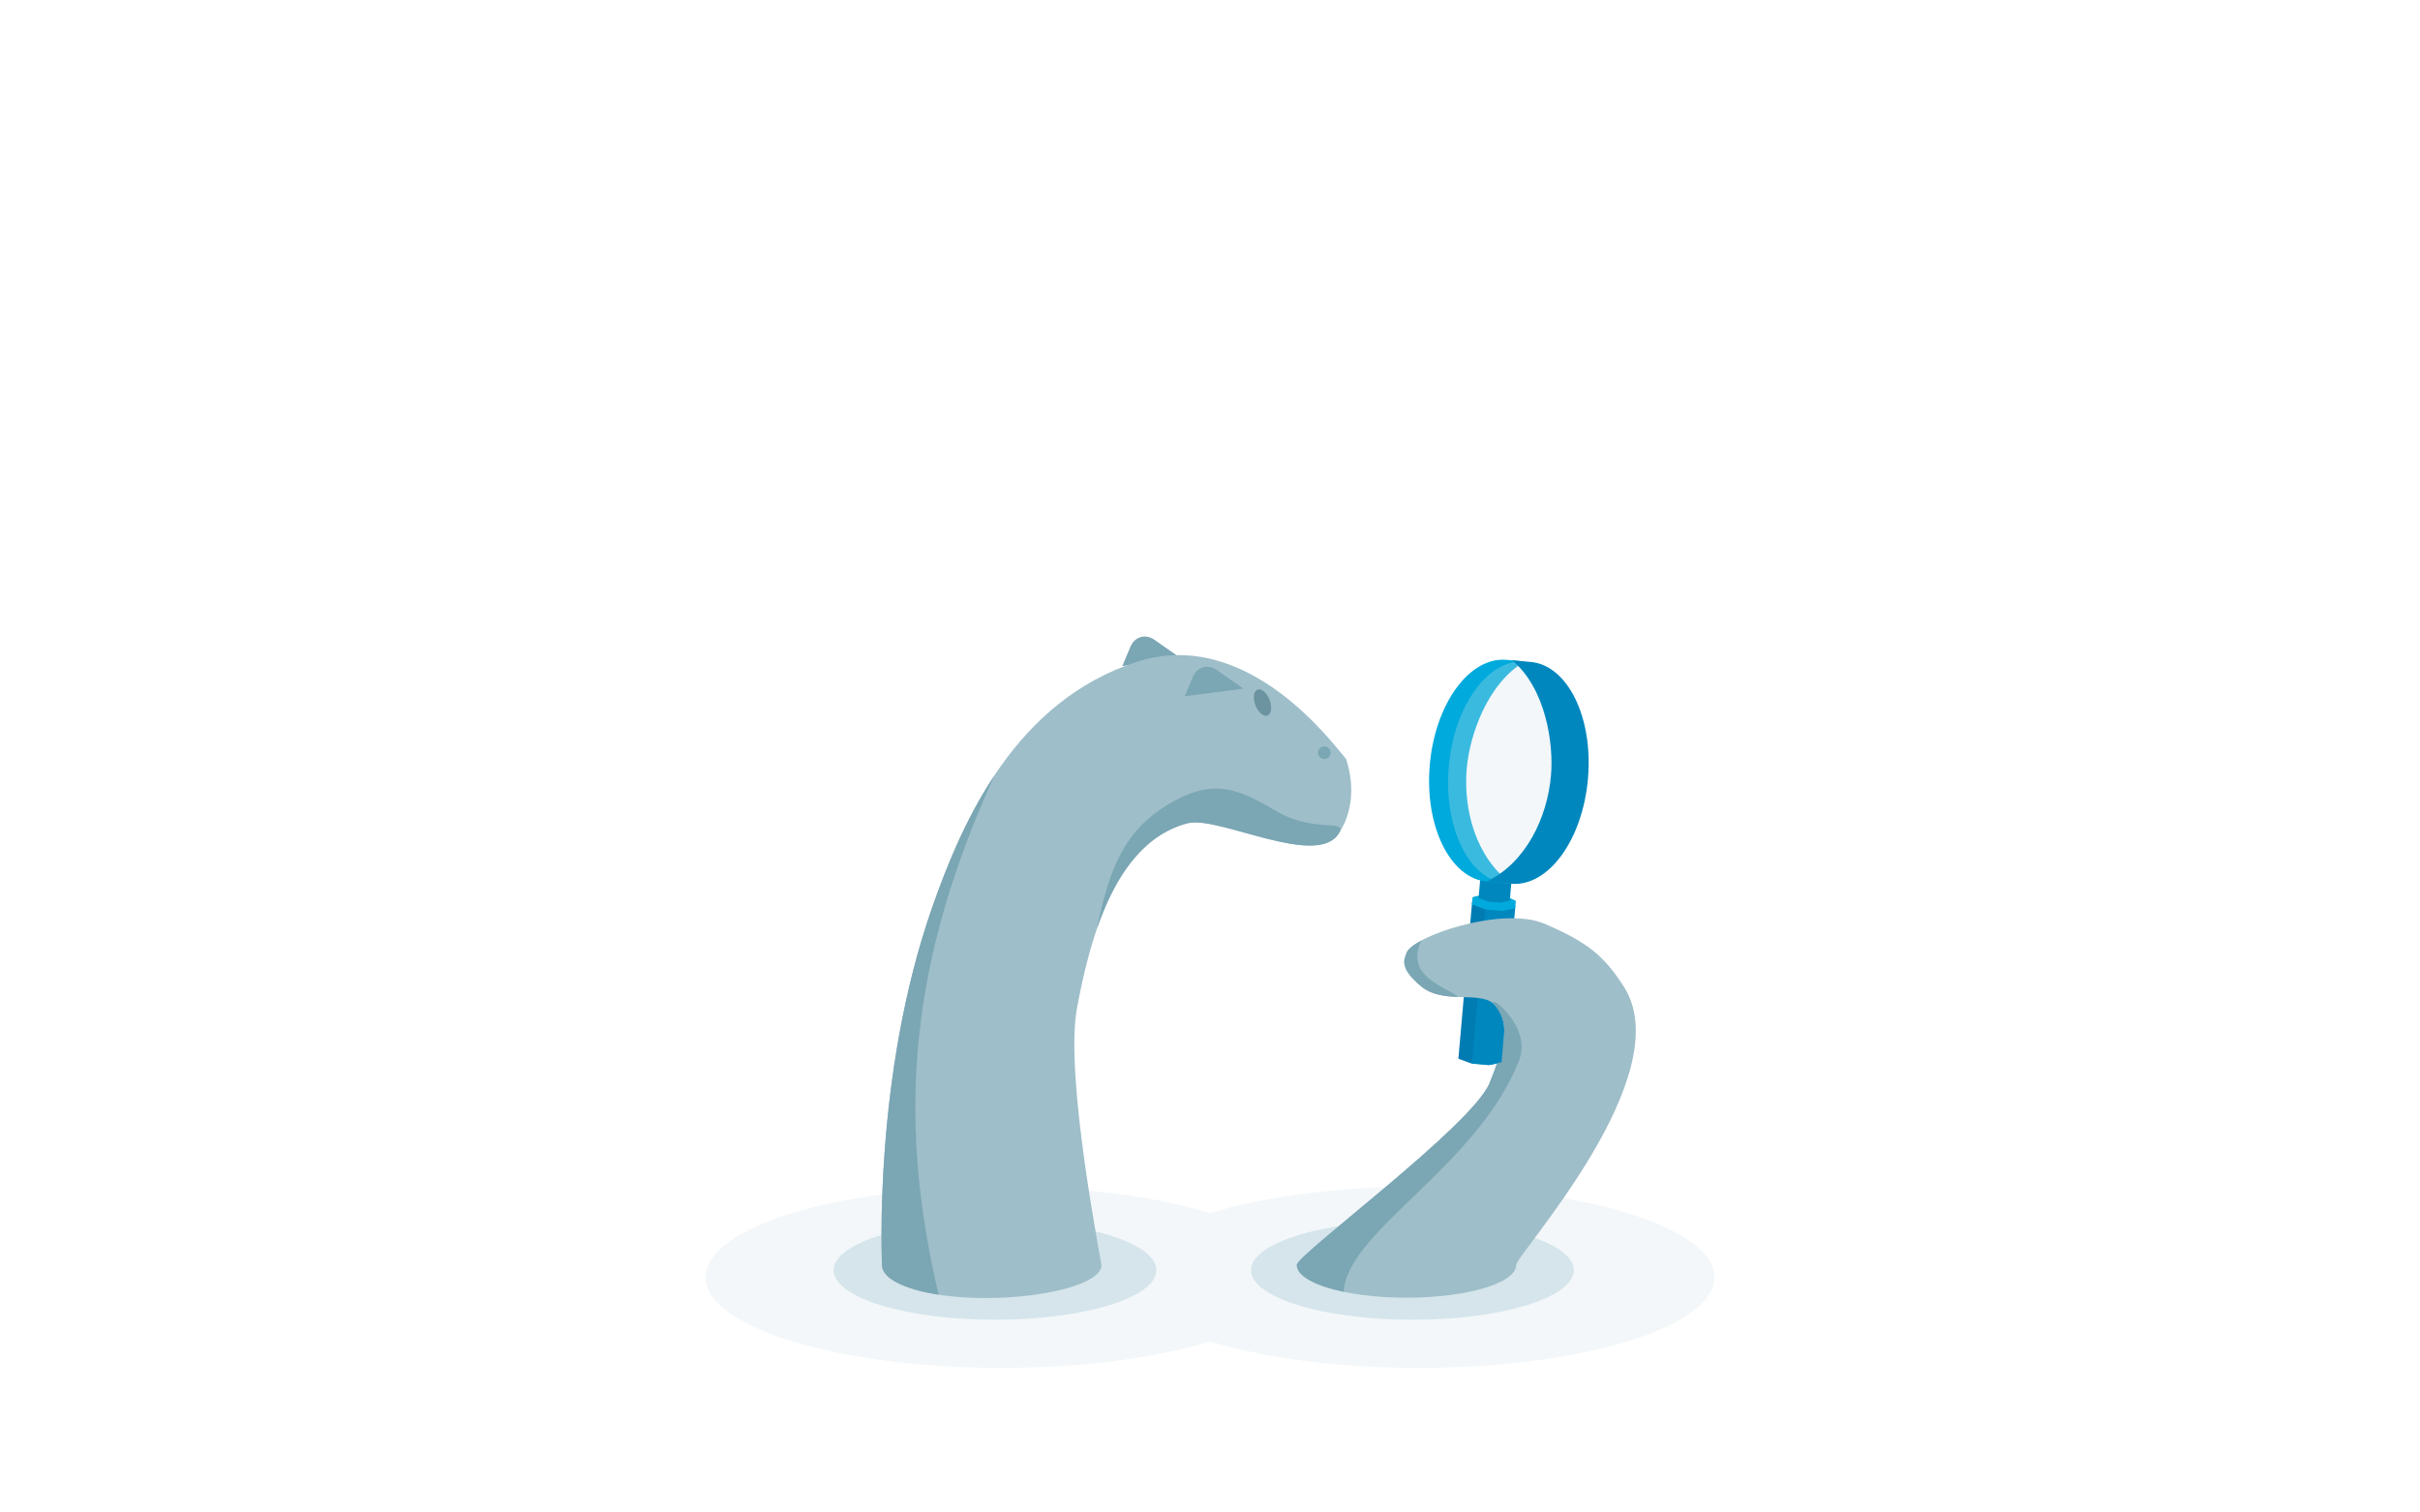 <?xml version="1.0" encoding="UTF-8" standalone="no"?>
<svg width="400px" height="250px" viewBox="0 0 400 250" version="1.1" xmlns="http://www.w3.org/2000/svg" xmlns:xlink="http://www.w3.org/1999/xlink" xmlns:sketch="http://www.bohemiancoding.com/sketch/ns">
    <!-- Generator: Sketch 3.2.2 (9983) - http://www.bohemiancoding.com/sketch -->
    <title>drake-404</title>
    <desc>Created with Sketch.</desc>
    <defs></defs>
    <g id="Page-1" stroke="none" stroke-width="1" fill="none" fill-rule="evenodd" sketch:type="MSPage">
        <g id="drake-404" sketch:type="MSArtboardGroup">
            <g id="Group" sketch:type="MSLayerGroup" transform="translate(116, 104)">
                <path d="M84,117.732 C75.161,120.432 62.966,122.101 49.5,122.101 C22.509,122.101 0.628,115.395 0.628,107.123 C0.628,98.85 22.509,92.144 49.5,92.144 C62.966,92.144 75.161,93.813 84,96.514 C92.839,93.813 105.034,92.144 118.5,92.144 C145.491,92.144 167.372,98.85 167.372,107.123 C167.372,115.395 145.491,122.101 118.5,122.101 C105.034,122.101 92.839,120.432 84,117.732 Z" id="Oval-32" fill-opacity="0.278" fill="#D5E5EB" sketch:type="MSShapeGroup"></path>
                <path d="M78.006,1.821 L72.652,1.821 C70.833,1.821 69.67,3.269 70.053,5.043 L70.782,8.419 L78.006,1.821 Z" id="Path-6" fill="#7BA6B4" sketch:type="MSShapeGroup" transform="translate(73.844, 5.231) rotate(35) translate(-73.844, -5.231) "></path>
                <ellipse id="Oval-16" fill="#D5E5EB" sketch:type="MSShapeGroup" cx="48.463" cy="105.953" rx="26.676" ry="8.191"></ellipse>
                <ellipse id="Oval-17" fill="#D5E5EB" sketch:type="MSShapeGroup" cx="117.463" cy="105.953" rx="26.676" ry="8.191"></ellipse>
                <g transform="translate(132.287, 38.731) rotate(5) translate(-132.287, -38.731) translate(118.787, 4.731)" sketch:type="MSShapeGroup">
                    <path d="M14.239,41.56 L11.427,41.56 L9.118,40.756 L9.118,66.782 L11.427,67.394 L14.239,67.394 L16.294,66.782 L16.294,40.756 L14.239,41.56 Z" id="Rectangle-313" fill="#0087BE"></path>
                    <path d="M11.4,41.526 L9.091,40.722 L9.091,66.748 L11.4,67.36 L11.4,41.526 Z" id="Rectangle-314" fill-opacity="0.2" fill="#005082"></path>
                    <path d="M14.239,39.165 L11.427,39.165 L9.118,39.961 L9.118,41.187 L11.427,41.799 L14.239,41.799 L16.294,41.187 L16.294,39.961 L14.239,39.165 Z" id="Rectangle-318" fill="#00AADC"></path>
                    <path d="M13.763,37.045 L11.895,37.045 L10.118,36.468 L10.118,40.041 L11.784,40.482 L13.813,40.443 L15.294,40.041 L15.294,36.468 L13.763,37.045 Z" id="Rectangle-315" fill="#0087BE"></path>
                    <path d="M11.282,37.2 C13.241,37.2 13.478,37.154 15.294,37.148 C9.108,33.436 6.301,25.721 6.301,18.8 C6.301,13.487 8.417,4.578 14.337,0.399 C12.458,0.394 14.213,0.399 11.282,0.399 C5.142,0.399 0.165,8.637 0.165,18.8 C0.165,28.962 5.142,37.2 11.282,37.2 Z" id="Oval-102" fill="#00AADC"></path>
                    <path d="M14.437,37.2 C20.577,37.2 25.554,28.962 25.554,18.8 C25.554,8.637 20.577,0.399 14.437,0.399 C8.296,0.399 3.319,8.637 3.319,18.8 C3.319,28.962 8.296,37.2 14.437,37.2 Z" id="Oval-102" fill-opacity="0.278" fill="#D5E5EB"></path>
                    <path d="M22.4,37.2 C24.358,37.2 24.595,37.154 26.412,37.148 C20.226,33.436 17.419,25.721 17.419,18.8 C17.419,13.487 19.535,4.578 25.455,0.399 C23.576,0.394 25.33,0.399 22.4,0.399 C16.26,0.399 11.282,8.637 11.282,18.8 C11.282,28.962 16.26,37.2 22.4,37.2 Z" id="Oval-103" fill="#0087BE" transform="translate(18.847, 18.798) scale(-1, 1) translate(-18.847, -18.798) "></path>
                </g>
                <path d="M116.479,110.499 C126.494,110.499 134.614,108.075 134.614,105.083 C134.614,103.34 161.838,73.724 152.385,59.05 C149.12,53.982 146.42,51.748 139.34,48.706 C132.26,45.664 117.331,50.844 116.479,53.523 C116.163,54.517 115.126,55.914 118.917,59.05 C122.709,62.186 128.992,59.544 131.166,62.223 C133.879,65.565 132.43,69.399 130.223,74.976 C127.449,81.988 98.344,103.38 98.344,105.083 C98.344,108.075 106.463,110.499 116.479,110.499 Z" id="Oval-23" fill="#9EBEC9" sketch:type="MSShapeGroup"></path>
                <path d="M118.921,51.468 C117.565,52.198 116.669,52.923 116.479,53.523 C116.163,54.517 115.126,55.914 118.917,59.05 C120.655,60.487 122.915,60.711 125.064,60.789 C122.31,58.801 116.276,57.282 118.921,51.468 Z" id="Oval-29" fill="#7BA6B4" sketch:type="MSShapeGroup"></path>
                <path d="M106.101,109.525 C106.606,99.5 128.213,88.844 135.082,71.291 C137.435,65.279 128.992,59.544 131.166,62.223 C133.879,65.565 132.43,69.399 130.223,74.976 C127.449,81.988 98.344,103.38 98.344,105.083 C98.344,106.922 101.411,108.546 106.101,109.525 Z" id="Oval-28" fill="#7BA6B4" sketch:type="MSShapeGroup"></path>
                <path d="M46.922,110.552 C56.938,110.552 66.057,108.127 66.057,105.136 C66.057,104.573 59.922,73.869 62.014,62.644 C64.107,51.419 68.226,35.223 80.287,32.076 C85.323,30.761 101.471,39.492 105.236,33.848 C108.507,28.944 107.163,23.491 106.517,21.49 C104.417,19.069 90.191,-0.572 71.853,5.414 C51.986,11.898 43.266,31.174 38.07,46.011 C28.293,73.929 29.787,104.39 29.787,105.136 C29.787,108.127 36.906,110.552 46.922,110.552 Z" id="Oval-19" fill="#9EBEC9" sketch:type="MSShapeGroup"></path>
                <path d="M39.143,110.002 C31.976,79.666 34.708,54.24 48.353,24.193 C43.656,31.273 40.483,39.121 38.07,46.011 C28.293,73.929 29.787,104.39 29.787,105.136 C29.787,107.273 33.418,109.12 39.143,110.002 Z" id="Oval-27" fill="#7BA6B4" sketch:type="MSShapeGroup"></path>
                <path d="M65.348,49.4 C68.113,41.431 72.578,34.088 80.287,32.076 C85.323,30.761 101.471,39.492 105.236,33.848 C106.986,31.225 101.363,33.794 95.137,30.16 C88.912,26.525 84.973,24.627 78.008,28.441 C70.217,32.707 67.428,38.997 65.348,49.4 Z" id="Oval-24" fill="#7BA6B4" sketch:type="MSShapeGroup"></path>
                <ellipse id="Oval-26" fill="#7BA6B4" sketch:type="MSShapeGroup" cx="102.895" cy="20.413" rx="1.042" ry="1.042"></ellipse>
                <ellipse id="Oval-21" fill="#6C93A0" sketch:type="MSShapeGroup" transform="translate(92.986, 12.233) rotate(-21) translate(-92.986, -12.233) " cx="92.737" cy="12.025" rx="1.251" ry="2.291"></ellipse>
                <path d="M88.318,6.823 L82.964,6.823 C81.144,6.823 79.982,8.271 80.365,10.045 L81.094,13.421 L88.318,6.823 Z" id="Path-5" fill="#7BA6B4" sketch:type="MSShapeGroup" transform="translate(84.156, 10.233) rotate(35) translate(-84.156, -10.233) "></path>
                <path d="M127.508,71.991 L130.319,71.991 L132.375,71.38 L132.375,66.727 L127.508,71.991 Z" id="Rectangle-319" fill="#0087BE" sketch:type="MSShapeGroup" transform="translate(129.941, 69.359) rotate(5) translate(-129.941, -69.359) "></path>
            </g>
        </g>
    </g>
</svg>